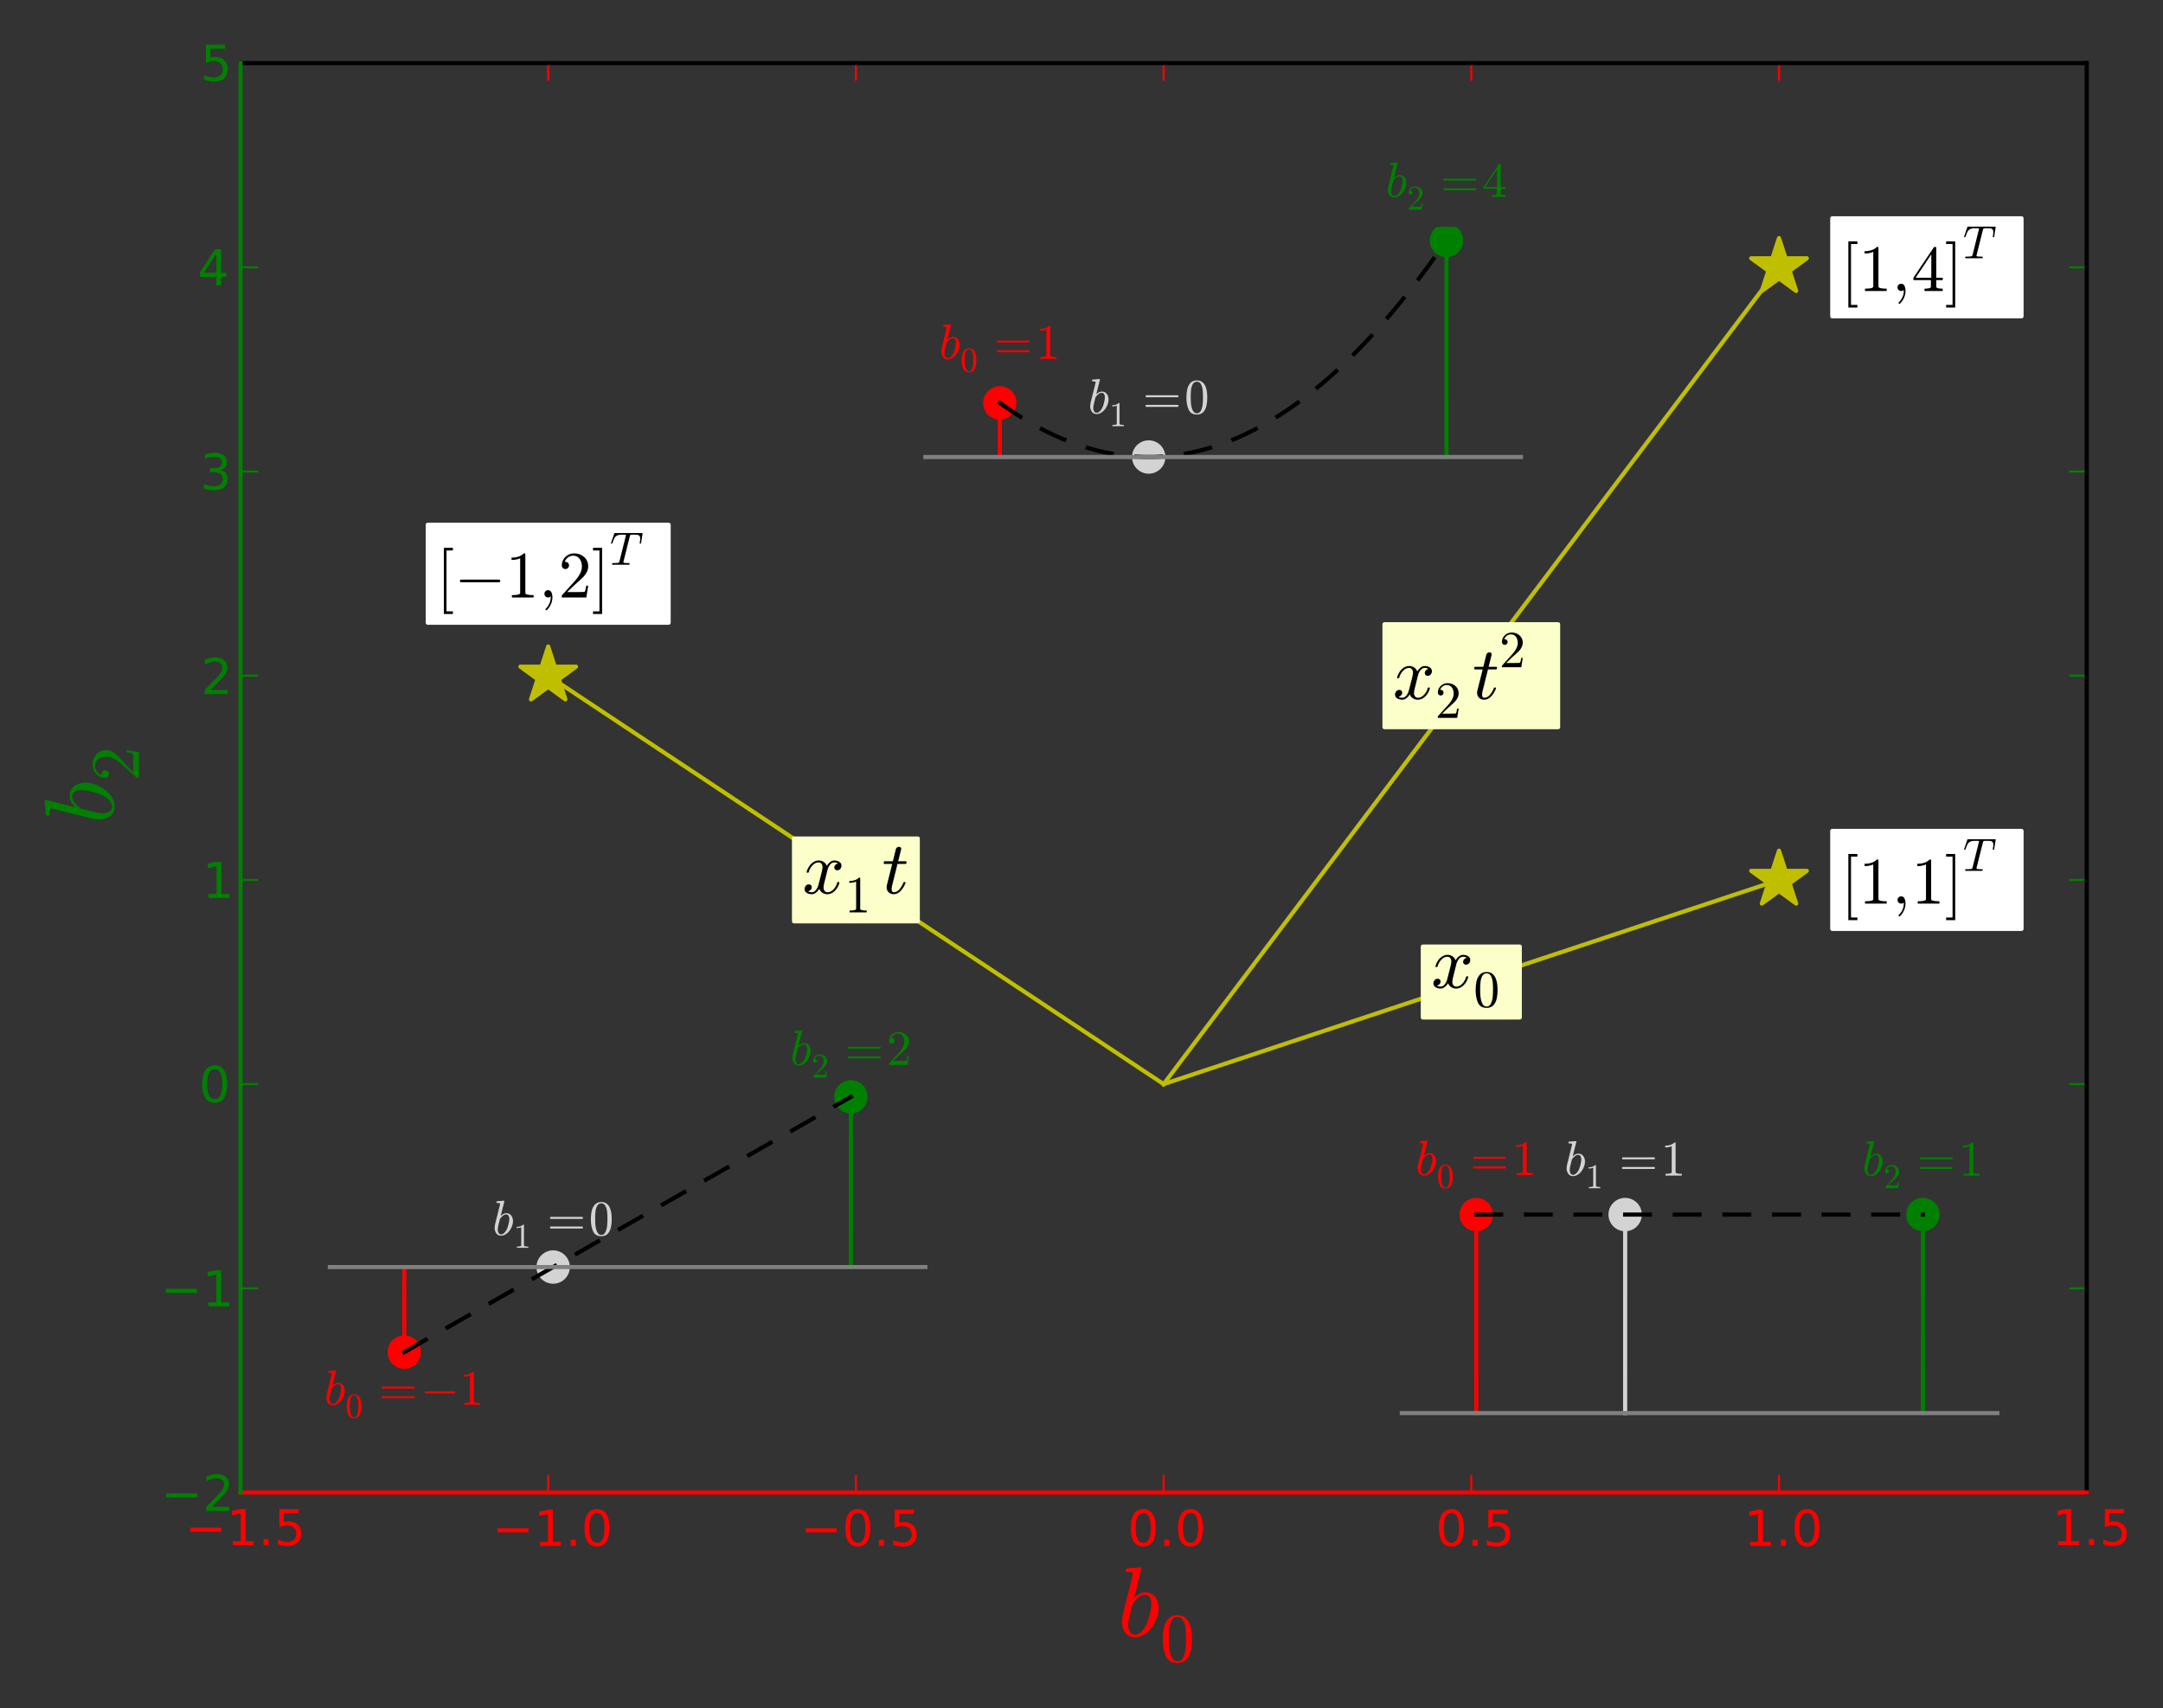 <?xml version="1.0" encoding="utf-8" standalone="no"?>
<!DOCTYPE svg PUBLIC "-//W3C//DTD SVG 1.1//EN"
  "http://www.w3.org/Graphics/SVG/1.1/DTD/svg11.dtd">
<!-- Created with matplotlib (http://matplotlib.org/) -->
<svg height="413pt" version="1.1" viewBox="0 0 523 413" width="523pt" xmlns="http://www.w3.org/2000/svg" xmlns:xlink="http://www.w3.org/1999/xlink">
 <rect x="0" y="0" width="523" height="413" fill="#333333" stroke="none"/>
 <defs>
  <style type="text/css">
*{stroke-linecap:square;stroke-linejoin:round;}
  </style>
 </defs>
 <g id="figure_1">
  <g id="patch_1">
   <path d="
M0 413.257
L523.71 413.257
L523.71 0
L0 0
z
" style="fill:none;opacity:0.0;"/>
  </g>
  <g id="axes_1">
   <g id="patch_2">
    <path d="
M58.151 360.86
L504.551 360.86
L504.551 15.26
L58.151 15.26
z
" style="fill:none;opacity:0.0;"/>
   </g>
   <g id="PathCollection_1">
    <defs>
     <path d="
M4.32978e-16 -7.071
L-1.588 -2.185
L-6.725 -2.185
L-2.569 0.835
L-4.156 5.721
L-4.96149e-16 2.701
L4.156 5.721
L2.569 0.835
L6.725 -2.185
L1.588 -2.185
z
" id="C0_0_83c3656530"/>
    </defs>
    <g clip-path="url(#pa8fed4111e)">
     <use style="fill:#bfbf00;stroke:#bfbf00;stroke-linecap:butt;" x="430.151" xlink:href="#C0_0_83c3656530" y="212.745"/>
    </g>
   </g>
   <g id="PathCollection_2">
    <defs>
     <path d="
M4.32978e-16 -7.071
L-1.588 -2.185
L-6.725 -2.185
L-2.569 0.835
L-4.156 5.721
L-4.96149e-16 2.701
L4.156 5.721
L2.569 0.835
L6.725 -2.185
L1.588 -2.185
z
" id="C1_0_83c3656530"/>
    </defs>
    <g clip-path="url(#pa8fed4111e)">
     <use style="fill:#bfbf00;stroke:#bfbf00;stroke-linecap:butt;" x="132.551" xlink:href="#C1_0_83c3656530" y="163.374"/>
    </g>
   </g>
   <g id="PathCollection_3">
    <defs>
     <path d="
M4.32978e-16 -7.071
L-1.588 -2.185
L-6.725 -2.185
L-2.569 0.835
L-4.156 5.721
L-4.96149e-16 2.701
L4.156 5.721
L2.569 0.835
L6.725 -2.185
L1.588 -2.185
z
" id="C2_0_83c3656530"/>
    </defs>
    <g clip-path="url(#pa8fed4111e)">
     <use style="fill:#bfbf00;stroke:#bfbf00;stroke-linecap:butt;" x="430.151" xlink:href="#C2_0_83c3656530" y="64.631"/>
    </g>
   </g>
   <g id="line2d_1">
    <path clip-path="url(#pa8fed4111e)" d="
M281.351 262.117
L430.151 212.745" style="fill:none;stroke:#bfbf00;"/>
   </g>
   <g id="line2d_2">
    <path clip-path="url(#pa8fed4111e)" d="
M281.351 262.117
L132.551 163.374" style="fill:none;stroke:#bfbf00;"/>
   </g>
   <g id="line2d_3">
    <path clip-path="url(#pa8fed4111e)" d="
M281.351 262.117
L430.151 64.631" style="fill:none;stroke:#bfbf00;"/>
   </g>
   <g id="matplotlib.axis_1">
    <g id="xtick_1">
     <g id="line2d_4">
      <defs>
       <path d="
M0 0
L0 -4" id="m9ed156250a" style="stroke:#ff0000;stroke-linecap:butt;stroke-width:0.5;"/>
      </defs>
      <g>
       <use style="fill:#ff0000;stroke:#ff0000;stroke-linecap:butt;stroke-width:0.5;" x="58.151" xlink:href="#m9ed156250a" y="360.86"/>
      </g>
     </g>
     <g id="line2d_5">
      <defs>
       <path d="
M0 0
L0 4" id="md7e888d93f" style="stroke:#ff0000;stroke-linecap:butt;stroke-width:0.5;"/>
      </defs>
      <g>
       <use style="fill:#ff0000;stroke:#ff0000;stroke-linecap:butt;stroke-width:0.5;" x="58.151" xlink:href="#md7e888d93f" y="15.26"/>
      </g>
     </g>
     <g id="text_1">
      <!-- −1.5 -->
      <defs>
       <path d="
M12.406 8.297
L28.516 8.297
L28.516 63.922
L10.984 60.406
L10.984 69.391
L28.422 72.906
L38.281 72.906
L38.281 8.297
L54.391 8.297
L54.391 0
L12.406 0
z
" id="DejaVuSans-31"/>
       <path d="
M10.688 12.406
L21 12.406
L21 0
L10.688 0
z
" id="DejaVuSans-2e"/>
       <path d="
M10.797 72.906
L49.516 72.906
L49.516 64.594
L19.828 64.594
L19.828 46.734
Q21.969 47.469 24.109 47.828
Q26.266 48.188 28.422 48.188
Q40.625 48.188 47.75 41.5
Q54.891 34.812 54.891 23.391
Q54.891 11.625 47.562 5.094
Q40.234 -1.422 26.906 -1.422
Q22.312 -1.422 17.547 -0.641
Q12.797 0.141 7.719 1.703
L7.719 11.625
Q12.109 9.234 16.797 8.062
Q21.484 6.891 26.703 6.891
Q35.156 6.891 40.078 11.328
Q45.016 15.766 45.016 23.391
Q45.016 31 40.078 35.438
Q35.156 39.891 26.703 39.891
Q22.75 39.891 18.812 39.016
Q14.891 38.141 10.797 36.281
z
" id="DejaVuSans-35"/>
       <path d="
M10.594 35.5
L73.188 35.5
L73.188 27.203
L10.594 27.203
z
" id="DejaVuSans-2212"/>
      </defs>
      <g style="fill:#ff0000;" transform="translate(44.741 373.608)scale(0.12 -0.12)">
       <use xlink:href="#DejaVuSans-2212"/>
       <use x="83.789" xlink:href="#DejaVuSans-31"/>
       <use x="147.412" xlink:href="#DejaVuSans-2e"/>
       <use x="179.199" xlink:href="#DejaVuSans-35"/>
      </g>
     </g>
    </g>
    <g id="xtick_2">
     <g id="line2d_6">
      <g>
       <use style="fill:#ff0000;stroke:#ff0000;stroke-linecap:butt;stroke-width:0.5;" x="132.551" xlink:href="#m9ed156250a" y="360.86"/>
      </g>
     </g>
     <g id="line2d_7">
      <g>
       <use style="fill:#ff0000;stroke:#ff0000;stroke-linecap:butt;stroke-width:0.5;" x="132.551" xlink:href="#md7e888d93f" y="15.26"/>
      </g>
     </g>
     <g id="text_2">
      <!-- −1.0 -->
      <defs>
       <path d="
M31.781 66.406
Q24.172 66.406 20.328 58.906
Q16.5 51.422 16.5 36.375
Q16.5 21.391 20.328 13.891
Q24.172 6.391 31.781 6.391
Q39.453 6.391 43.281 13.891
Q47.125 21.391 47.125 36.375
Q47.125 51.422 43.281 58.906
Q39.453 66.406 31.781 66.406
M31.781 74.219
Q44.047 74.219 50.516 64.516
Q56.984 54.828 56.984 36.375
Q56.984 17.969 50.516 8.266
Q44.047 -1.422 31.781 -1.422
Q19.531 -1.422 13.062 8.266
Q6.594 17.969 6.594 36.375
Q6.594 54.828 13.062 64.516
Q19.531 74.219 31.781 74.219" id="DejaVuSans-30"/>
      </defs>
      <g style="fill:#ff0000;" transform="translate(119.016 373.766)scale(0.12 -0.12)">
       <use xlink:href="#DejaVuSans-2212"/>
       <use x="83.789" xlink:href="#DejaVuSans-31"/>
       <use x="147.412" xlink:href="#DejaVuSans-2e"/>
       <use x="179.199" xlink:href="#DejaVuSans-30"/>
      </g>
     </g>
    </g>
    <g id="xtick_3">
     <g id="line2d_8">
      <g>
       <use style="fill:#ff0000;stroke:#ff0000;stroke-linecap:butt;stroke-width:0.5;" x="206.951" xlink:href="#m9ed156250a" y="360.86"/>
      </g>
     </g>
     <g id="line2d_9">
      <g>
       <use style="fill:#ff0000;stroke:#ff0000;stroke-linecap:butt;stroke-width:0.5;" x="206.951" xlink:href="#md7e888d93f" y="15.26"/>
      </g>
     </g>
     <g id="text_3">
      <!-- −0.5 -->
      <g style="fill:#ff0000;" transform="translate(193.541 373.766)scale(0.12 -0.12)">
       <use xlink:href="#DejaVuSans-2212"/>
       <use x="83.789" xlink:href="#DejaVuSans-30"/>
       <use x="147.412" xlink:href="#DejaVuSans-2e"/>
       <use x="179.199" xlink:href="#DejaVuSans-35"/>
      </g>
     </g>
    </g>
    <g id="xtick_4">
     <g id="line2d_10">
      <g>
       <use style="fill:#ff0000;stroke:#ff0000;stroke-linecap:butt;stroke-width:0.5;" x="281.351" xlink:href="#m9ed156250a" y="360.86"/>
      </g>
     </g>
     <g id="line2d_11">
      <g>
       <use style="fill:#ff0000;stroke:#ff0000;stroke-linecap:butt;stroke-width:0.5;" x="281.351" xlink:href="#md7e888d93f" y="15.26"/>
      </g>
     </g>
     <g id="text_4">
      <!-- 0.0 -->
      <g style="fill:#ff0000;" transform="translate(272.603 373.766)scale(0.12 -0.12)">
       <use xlink:href="#DejaVuSans-30"/>
       <use x="63.623" xlink:href="#DejaVuSans-2e"/>
       <use x="95.41" xlink:href="#DejaVuSans-30"/>
      </g>
     </g>
    </g>
    <g id="xtick_5">
     <g id="line2d_12">
      <g>
       <use style="fill:#ff0000;stroke:#ff0000;stroke-linecap:butt;stroke-width:0.5;" x="355.751" xlink:href="#m9ed156250a" y="360.86"/>
      </g>
     </g>
     <g id="line2d_13">
      <g>
       <use style="fill:#ff0000;stroke:#ff0000;stroke-linecap:butt;stroke-width:0.5;" x="355.751" xlink:href="#md7e888d93f" y="15.26"/>
      </g>
     </g>
     <g id="text_5">
      <!-- 0.5 -->
      <g style="fill:#ff0000;" transform="translate(347.129 373.766)scale(0.12 -0.12)">
       <use xlink:href="#DejaVuSans-30"/>
       <use x="63.623" xlink:href="#DejaVuSans-2e"/>
       <use x="95.41" xlink:href="#DejaVuSans-35"/>
      </g>
     </g>
    </g>
    <g id="xtick_6">
     <g id="line2d_14">
      <g>
       <use style="fill:#ff0000;stroke:#ff0000;stroke-linecap:butt;stroke-width:0.5;" x="430.151" xlink:href="#m9ed156250a" y="360.86"/>
      </g>
     </g>
     <g id="line2d_15">
      <g>
       <use style="fill:#ff0000;stroke:#ff0000;stroke-linecap:butt;stroke-width:0.5;" x="430.151" xlink:href="#md7e888d93f" y="15.26"/>
      </g>
     </g>
     <g id="text_6">
      <!-- 1.0 -->
      <g style="fill:#ff0000;" transform="translate(421.667 373.766)scale(0.12 -0.12)">
       <use xlink:href="#DejaVuSans-31"/>
       <use x="63.623" xlink:href="#DejaVuSans-2e"/>
       <use x="95.41" xlink:href="#DejaVuSans-30"/>
      </g>
     </g>
    </g>
    <g id="xtick_7">
     <g id="line2d_16">
      <g>
       <use style="fill:#ff0000;stroke:#ff0000;stroke-linecap:butt;stroke-width:0.5;" x="504.551" xlink:href="#m9ed156250a" y="360.86"/>
      </g>
     </g>
     <g id="line2d_17">
      <g>
       <use style="fill:#ff0000;stroke:#ff0000;stroke-linecap:butt;stroke-width:0.5;" x="504.551" xlink:href="#md7e888d93f" y="15.26"/>
      </g>
     </g>
     <g id="text_7">
      <!-- 1.5 -->
      <g style="fill:#ff0000;" transform="translate(496.192 373.608)scale(0.12 -0.12)">
       <use xlink:href="#DejaVuSans-31"/>
       <use x="63.623" xlink:href="#DejaVuSans-2e"/>
       <use x="95.41" xlink:href="#DejaVuSans-35"/>
      </g>
     </g>
    </g>
    <g id="text_8">
     <!-- $b_0$ -->
     <defs>
      <path d="
M17.281 -1.125
Q11.234 -1.125 7.859 3.609
Q4.5 8.344 4.5 14.703
Q4.5 15.625 4.953 18.328
Q5.422 21.047 5.422 21.688
L15.094 60.5
Q15.484 62.203 15.578 63.188
Q15.578 64.797 9.078 64.797
Q8.109 64.797 8.109 66.109
Q8.156 66.359 8.328 66.984
Q8.5 67.625 8.766 67.969
Q9.031 68.312 9.516 68.312
L23 69.391
Q24.219 69.391 24.219 68.109
L16.797 38.625
Q22.469 44.188 28.219 44.188
Q32.469 44.188 35.516 41.938
Q38.578 39.703 40.094 36.031
Q41.609 32.375 41.609 28.219
Q41.609 23.391 39.719 18.234
Q37.844 13.094 34.516 8.672
Q31.203 4.25 26.75 1.562
Q22.312 -1.125 17.281 -1.125
M17.484 1.516
Q20.906 1.516 23.875 4.375
Q26.859 7.234 28.719 10.797
Q30.719 14.797 32.453 21.656
Q34.188 28.516 34.188 32.625
Q34.188 36.188 32.688 38.891
Q31.203 41.609 27.984 41.609
Q24.359 41.609 21.062 38.938
Q17.781 36.281 15.281 32.625
L12.5 21.297
Q10.891 14.984 10.797 11.188
Q10.797 7.422 12.422 4.469
Q14.062 1.516 17.484 1.516" id="Cmmi10-62"/>
      <path d="
M25 -2.203
Q12.75 -2.203 8.328 7.875
Q3.906 17.969 3.906 31.891
Q3.906 40.578 5.484 48.234
Q7.078 55.906 11.781 61.25
Q16.5 66.609 25 66.609
Q31.594 66.609 35.781 63.375
Q39.984 60.156 42.188 55.047
Q44.391 49.953 45.188 44.109
Q46 38.281 46 31.891
Q46 23.297 44.406 15.797
Q42.828 8.297 38.188 3.047
Q33.547 -2.203 25 -2.203
M25 0.391
Q30.562 0.391 33.297 6.094
Q36.031 11.812 36.672 18.75
Q37.312 25.688 37.312 33.5
Q37.312 41.016 36.672 47.359
Q36.031 53.719 33.312 58.859
Q30.609 64.016 25 64.016
Q19.344 64.016 16.609 58.828
Q13.875 53.656 13.234 47.328
Q12.594 41.016 12.594 33.5
Q12.594 27.938 12.859 23
Q13.141 18.062 14.312 12.812
Q15.484 7.562 18.094 3.969
Q20.703 0.391 25 0.391" id="Cmr10-30"/>
     </defs>
     <g style="fill:#ff0000;" transform="translate(270.191 402.457)scale(0.24 -0.24)">
      <use transform="translate(0.0 28.609)" xlink:href="#Cmmi10-62"/>
      <use transform="translate(42.92 3.1)scale(0.7)" xlink:href="#Cmr10-30"/>
     </g>
    </g>
   </g>
   <g id="matplotlib.axis_2">
    <g id="ytick_1">
     <g id="line2d_18">
      <defs>
       <path d="
M0 0
L4 0" id="m22ac3d9a07" style="stroke:#008000;stroke-linecap:butt;stroke-width:0.5;"/>
      </defs>
      <g>
       <use style="fill:#008000;stroke:#008000;stroke-linecap:butt;stroke-width:0.5;" x="58.151" xlink:href="#m22ac3d9a07" y="360.86"/>
      </g>
     </g>
     <g id="line2d_19">
      <defs>
       <path d="
M0 0
L-4 0" id="m9d8621f5b6" style="stroke:#008000;stroke-linecap:butt;stroke-width:0.5;"/>
      </defs>
      <g>
       <use style="fill:#008000;stroke:#008000;stroke-linecap:butt;stroke-width:0.5;" x="504.551" xlink:href="#m9d8621f5b6" y="360.86"/>
      </g>
     </g>
     <g id="text_9">
      <!-- −2 -->
      <defs>
       <path d="
M19.188 8.297
L53.609 8.297
L53.609 0
L7.328 0
L7.328 8.297
Q12.938 14.109 22.625 23.891
Q32.328 33.688 34.812 36.531
Q39.547 41.844 41.422 45.531
Q43.312 49.219 43.312 52.781
Q43.312 58.594 39.234 62.25
Q35.156 65.922 28.609 65.922
Q23.969 65.922 18.812 64.312
Q13.672 62.703 7.812 59.422
L7.812 69.391
Q13.766 71.781 18.938 73
Q24.125 74.219 28.422 74.219
Q39.75 74.219 46.484 68.547
Q53.219 62.891 53.219 53.422
Q53.219 48.922 51.531 44.891
Q49.859 40.875 45.406 35.406
Q44.188 33.984 37.641 27.219
Q31.109 20.453 19.188 8.297" id="DejaVuSans-32"/>
      </defs>
      <g style="fill:#008000;" transform="translate(38.934 365.313)scale(0.12 -0.12)">
       <use xlink:href="#DejaVuSans-2212"/>
       <use x="83.789" xlink:href="#DejaVuSans-32"/>
      </g>
     </g>
    </g>
    <g id="ytick_2">
     <g id="line2d_20">
      <g>
       <use style="fill:#008000;stroke:#008000;stroke-linecap:butt;stroke-width:0.5;" x="58.151" xlink:href="#m22ac3d9a07" y="311.488"/>
      </g>
     </g>
     <g id="line2d_21">
      <g>
       <use style="fill:#008000;stroke:#008000;stroke-linecap:butt;stroke-width:0.5;" x="504.551" xlink:href="#m9d8621f5b6" y="311.488"/>
      </g>
     </g>
     <g id="text_10">
      <!-- −1 -->
      <g style="fill:#008000;" transform="translate(38.84 315.863)scale(0.12 -0.12)">
       <use xlink:href="#DejaVuSans-2212"/>
       <use x="83.789" xlink:href="#DejaVuSans-31"/>
      </g>
     </g>
    </g>
    <g id="ytick_3">
     <g id="line2d_22">
      <g>
       <use style="fill:#008000;stroke:#008000;stroke-linecap:butt;stroke-width:0.5;" x="58.151" xlink:href="#m22ac3d9a07" y="262.117"/>
      </g>
     </g>
     <g id="line2d_23">
      <g>
       <use style="fill:#008000;stroke:#008000;stroke-linecap:butt;stroke-width:0.5;" x="504.551" xlink:href="#m9d8621f5b6" y="262.117"/>
      </g>
     </g>
     <g id="text_11">
      <!-- 0 -->
      <g style="fill:#008000;" transform="translate(48.104 266.485)scale(0.12 -0.12)">
       <use xlink:href="#DejaVuSans-30"/>
      </g>
     </g>
    </g>
    <g id="ytick_4">
     <g id="line2d_24">
      <g>
       <use style="fill:#008000;stroke:#008000;stroke-linecap:butt;stroke-width:0.5;" x="58.151" xlink:href="#m22ac3d9a07" y="212.745"/>
      </g>
     </g>
     <g id="line2d_25">
      <g>
       <use style="fill:#008000;stroke:#008000;stroke-linecap:butt;stroke-width:0.5;" x="504.551" xlink:href="#m9d8621f5b6" y="212.745"/>
      </g>
     </g>
     <g id="text_12">
      <!-- 1 -->
      <g style="fill:#008000;" transform="translate(48.943 217.12)scale(0.12 -0.12)">
       <use xlink:href="#DejaVuSans-31"/>
      </g>
     </g>
    </g>
    <g id="ytick_5">
     <g id="line2d_26">
      <g>
       <use style="fill:#008000;stroke:#008000;stroke-linecap:butt;stroke-width:0.5;" x="58.151" xlink:href="#m22ac3d9a07" y="163.374"/>
      </g>
     </g>
     <g id="line2d_27">
      <g>
       <use style="fill:#008000;stroke:#008000;stroke-linecap:butt;stroke-width:0.5;" x="504.551" xlink:href="#m9d8621f5b6" y="163.374"/>
      </g>
     </g>
     <g id="text_13">
      <!-- 2 -->
      <g style="fill:#008000;" transform="translate(48.597 167.827)scale(0.12 -0.12)">
       <use xlink:href="#DejaVuSans-32"/>
      </g>
     </g>
    </g>
    <g id="ytick_6">
     <g id="line2d_28">
      <g>
       <use style="fill:#008000;stroke:#008000;stroke-linecap:butt;stroke-width:0.5;" x="58.151" xlink:href="#m22ac3d9a07" y="114.003"/>
      </g>
     </g>
     <g id="line2d_29">
      <g>
       <use style="fill:#008000;stroke:#008000;stroke-linecap:butt;stroke-width:0.5;" x="504.551" xlink:href="#m9d8621f5b6" y="114.003"/>
      </g>
     </g>
     <g id="text_14">
      <!-- 3 -->
      <defs>
       <path d="
M40.578 39.312
Q47.656 37.797 51.625 33
Q55.609 28.219 55.609 21.188
Q55.609 10.406 48.188 4.484
Q40.766 -1.422 27.094 -1.422
Q22.516 -1.422 17.656 -0.516
Q12.797 0.391 7.625 2.203
L7.625 11.719
Q11.719 9.328 16.594 8.109
Q21.484 6.891 26.812 6.891
Q36.078 6.891 40.938 10.547
Q45.797 14.203 45.797 21.188
Q45.797 27.641 41.281 31.266
Q36.766 34.906 28.719 34.906
L20.219 34.906
L20.219 43.016
L29.109 43.016
Q36.375 43.016 40.234 45.922
Q44.094 48.828 44.094 54.297
Q44.094 59.906 40.109 62.906
Q36.141 65.922 28.719 65.922
Q24.656 65.922 20.016 65.031
Q15.375 64.156 9.812 62.312
L9.812 71.094
Q15.438 72.656 20.344 73.438
Q25.25 74.219 29.594 74.219
Q40.828 74.219 47.359 69.109
Q53.906 64.016 53.906 55.328
Q53.906 49.266 50.438 45.094
Q46.969 40.922 40.578 39.312" id="DejaVuSans-33"/>
      </defs>
      <g style="fill:#008000;" transform="translate(48.393 118.37)scale(0.12 -0.12)">
       <use xlink:href="#DejaVuSans-33"/>
      </g>
     </g>
    </g>
    <g id="ytick_7">
     <g id="line2d_30">
      <g>
       <use style="fill:#008000;stroke:#008000;stroke-linecap:butt;stroke-width:0.5;" x="58.151" xlink:href="#m22ac3d9a07" y="64.631"/>
      </g>
     </g>
     <g id="line2d_31">
      <g>
       <use style="fill:#008000;stroke:#008000;stroke-linecap:butt;stroke-width:0.5;" x="504.551" xlink:href="#m9d8621f5b6" y="64.631"/>
      </g>
     </g>
     <g id="text_15">
      <!-- 4 -->
      <defs>
       <path d="
M37.797 64.312
L12.891 25.391
L37.797 25.391
z

M35.203 72.906
L47.609 72.906
L47.609 25.391
L58.016 25.391
L58.016 17.188
L47.609 17.188
L47.609 0
L37.797 0
L37.797 17.188
L4.891 17.188
L4.891 26.703
z
" id="DejaVuSans-34"/>
      </defs>
      <g style="fill:#008000;" transform="translate(47.776 69.005)scale(0.12 -0.12)">
       <use xlink:href="#DejaVuSans-34"/>
      </g>
     </g>
    </g>
    <g id="ytick_8">
     <g id="line2d_32">
      <g>
       <use style="fill:#008000;stroke:#008000;stroke-linecap:butt;stroke-width:0.5;" x="58.151" xlink:href="#m22ac3d9a07" y="15.26"/>
      </g>
     </g>
     <g id="line2d_33">
      <g>
       <use style="fill:#008000;stroke:#008000;stroke-linecap:butt;stroke-width:0.5;" x="504.551" xlink:href="#m9d8621f5b6" y="15.26"/>
      </g>
     </g>
     <g id="text_16">
      <!-- 5 -->
      <g style="fill:#008000;" transform="translate(48.491 19.549)scale(0.12 -0.12)">
       <use xlink:href="#DejaVuSans-35"/>
      </g>
     </g>
    </g>
    <g id="text_17">
     <!-- $b_2$ -->
     <defs>
      <path d="
M4.984 0
L4.984 2.688
Q4.984 2.938 5.172 3.219
L20.703 20.406
Q24.219 24.219 26.406 26.797
Q28.609 29.391 30.75 32.766
Q32.906 36.141 34.156 39.625
Q35.406 43.109 35.406 47.016
Q35.406 51.125 33.891 54.859
Q32.375 58.594 29.375 60.844
Q26.375 63.094 22.125 63.094
Q17.781 63.094 14.312 60.469
Q10.844 57.859 9.422 53.719
Q9.812 53.812 10.5 53.812
Q12.75 53.812 14.328 52.297
Q15.922 50.781 15.922 48.391
Q15.922 46.094 14.328 44.5
Q12.75 42.922 10.5 42.922
Q8.156 42.922 6.562 44.547
Q4.984 46.188 4.984 48.391
Q4.984 52.156 6.391 55.438
Q7.812 58.734 10.469 61.297
Q13.141 63.875 16.484 65.234
Q19.828 66.609 23.578 66.609
Q29.297 66.609 34.219 64.188
Q39.156 61.766 42.031 57.344
Q44.922 52.938 44.922 47.016
Q44.922 42.672 43.016 38.766
Q41.109 34.859 38.125 31.656
Q35.156 28.469 30.516 24.406
Q25.875 20.359 24.422 19
L13.094 8.109
L22.703 8.109
Q29.781 8.109 34.547 8.219
Q39.312 8.344 39.594 8.594
Q40.766 9.859 42 17.828
L44.922 17.828
L42.094 0
z
" id="Cmr10-32"/>
     </defs>
     <g style="fill:#008000;" transform="translate(33.84 199.22)rotate(-90.0)scale(0.24 -0.24)">
      <use transform="translate(0.0 26.609)" xlink:href="#Cmmi10-62"/>
      <use transform="translate(42.92 1.1)scale(0.7)" xlink:href="#Cmr10-32"/>
     </g>
    </g>
   </g>
   <g id="patch_3">
    <path d="
M58.151 15.26
L504.551 15.26" style="fill:none;stroke:#000000;"/>
   </g>
   <g id="patch_4">
    <path d="
M504.551 360.86
L504.551 15.26" style="fill:none;stroke:#000000;"/>
   </g>
   <g id="patch_5">
    <path d="
M58.151 360.86
L504.551 360.86" style="fill:none;stroke:#ff0000;"/>
   </g>
   <g id="patch_6">
    <path d="
M58.151 360.86
L58.151 15.26" style="fill:none;stroke:#008000;"/>
   </g>
   <g id="text_18">
    <g id="patch_7">
     <path d="
M344.031 246.001
L367.471 246.001
L367.471 228.861
L344.031 228.861
z
" style="fill:#fcffc9;stroke:#fcffc9;"/>
    </g>
    <!-- $x_0$ -->
    <defs>
     <path d="
M7.812 2.875
Q9.578 1.516 12.797 1.516
Q15.922 1.516 18.312 4.516
Q20.703 7.516 21.578 11.078
L26.125 28.812
Q27.203 33.641 27.203 35.406
Q27.203 37.891 25.812 39.75
Q24.422 41.609 21.922 41.609
Q18.75 41.609 15.969 39.625
Q13.188 37.641 11.281 34.594
Q9.375 31.547 8.594 28.422
Q8.406 27.781 7.812 27.781
L6.594 27.781
Q5.812 27.781 5.812 28.719
L5.812 29
Q6.781 32.719 9.125 36.25
Q11.469 39.797 14.859 41.984
Q18.266 44.188 22.125 44.188
Q25.781 44.188 28.734 42.234
Q31.688 40.281 32.906 36.922
Q34.625 39.984 37.281 42.078
Q39.938 44.188 43.109 44.188
Q45.266 44.188 47.5 43.422
Q49.75 42.672 51.172 41.109
Q52.594 39.547 52.594 37.203
Q52.594 34.672 50.953 32.828
Q49.312 31 46.781 31
Q45.172 31 44.094 32.031
Q43.016 33.062 43.016 34.625
Q43.016 36.719 44.453 38.297
Q45.906 39.891 47.906 40.188
Q46.094 41.609 42.922 41.609
Q39.703 41.609 37.328 38.625
Q34.969 35.641 33.984 31.984
L29.594 14.312
Q28.516 10.297 28.516 7.719
Q28.516 5.172 29.953 3.344
Q31.391 1.516 33.797 1.516
Q38.484 1.516 42.156 5.641
Q45.844 9.766 47.016 14.703
Q47.219 15.281 47.797 15.281
L49.031 15.281
Q49.422 15.281 49.656 15.016
Q49.906 14.75 49.906 14.406
Q49.906 14.312 49.812 14.109
Q48.391 8.156 43.844 3.516
Q39.312 -1.125 33.594 -1.125
Q29.938 -1.125 26.984 0.844
Q24.031 2.828 22.797 6.203
Q21.234 3.266 18.469 1.062
Q15.719 -1.125 12.594 -1.125
Q10.453 -1.125 8.172 -0.359
Q5.906 0.391 4.484 1.953
Q3.078 3.516 3.078 5.906
Q3.078 8.25 4.703 10.172
Q6.344 12.109 8.797 12.109
Q10.453 12.109 11.578 11.109
Q12.703 10.109 12.703 8.5
Q12.703 6.391 11.297 4.828
Q9.906 3.266 7.812 2.875" id="Cmmi10-78"/>
    </defs>
    <g transform="translate(346.031 244.001)scale(0.18 -0.18)">
     <use transform="translate(0.0 28.812)" xlink:href="#Cmmi10-78"/>
     <use transform="translate(57.08 3.303)scale(0.7)" xlink:href="#Cmr10-30"/>
    </g>
   </g>
   <g id="text_19">
    <g id="patch_8">
     <path d="
M191.991 222.755
L221.911 222.755
L221.911 202.735
L191.991 202.735
z
" style="fill:#fcffc9;stroke:#fcffc9;"/>
    </g>
    <!-- $x_1 t$ -->
    <defs>
     <path d="
M9.281 0
L9.281 3.516
Q21.781 3.516 21.781 6.688
L21.781 59.188
Q16.609 56.688 8.688 56.688
L8.688 60.203
Q20.953 60.203 27.203 66.609
L28.609 66.609
Q28.953 66.609 29.266 66.328
Q29.594 66.062 29.594 65.719
L29.594 6.688
Q29.594 3.516 42.094 3.516
L42.094 0
z
" id="Cmr10-31"/>
     <path d="
M6.203 8.109
Q6.203 9.578 6.5 10.891
L13.719 39.594
L3.219 39.594
Q2.203 39.594 2.203 40.922
Q2.594 43.109 3.516 43.109
L14.594 43.109
L18.609 59.422
Q19 60.75 20.172 61.672
Q21.344 62.594 22.797 62.594
Q24.078 62.594 24.922 61.828
Q25.781 61.078 25.781 59.812
Q25.781 59.516 25.75 59.344
Q25.734 59.188 25.688 58.984
L21.688 43.109
L31.984 43.109
Q33.016 43.109 33.016 41.797
Q32.953 41.547 32.812 40.953
Q32.672 40.375 32.422 39.984
Q32.172 39.594 31.688 39.594
L20.797 39.594
L13.625 10.688
Q12.891 7.859 12.891 5.812
Q12.891 1.516 15.828 1.516
Q20.219 1.516 23.609 5.641
Q27 9.766 28.812 14.703
Q29.203 15.281 29.594 15.281
L30.812 15.281
Q31.203 15.281 31.438 15.016
Q31.688 14.75 31.688 14.406
Q31.688 14.203 31.594 14.109
Q29.391 8.062 25.188 3.469
Q21 -1.125 15.578 -1.125
Q11.625 -1.125 8.906 1.453
Q6.203 4.047 6.203 8.109" id="Cmmi10-74"/>
    </defs>
    <g transform="translate(193.991 220.755)scale(0.18 -0.18)">
     <use transform="translate(0.0 26.406)" xlink:href="#Cmmi10-78"/>
     <use transform="translate(57.08 0.897)scale(0.7)" xlink:href="#Cmr10-31"/>
     <use transform="translate(107.08 26.406)" xlink:href="#Cmmi10-74"/>
    </g>
   </g>
   <g id="text_20">
    <g id="patch_9">
     <path d="
M334.761 175.814
L376.741 175.814
L376.741 150.934
L334.761 150.934
z
" style="fill:#fcffc9;stroke:#fcffc9;"/>
    </g>
    <!-- $x_2 t^2$ -->
    <g transform="translate(336.761 173.814)scale(0.18 -0.18)">
     <use transform="translate(0.0 26.858)" xlink:href="#Cmmi10-78"/>
     <use transform="translate(57.08 1.348)scale(0.7)" xlink:href="#Cmr10-32"/>
     <use transform="translate(107.08 26.858)" xlink:href="#Cmmi10-74"/>
     <use transform="translate(143.164 69.373)scale(0.7)" xlink:href="#Cmr10-32"/>
    </g>
   </g>
   <g id="text_21">
    <g id="patch_10">
     <path d="
M443.031 224.585
L488.791 224.585
L488.791 200.905
L443.031 200.905
z
" style="fill:#ffffff;stroke:#ffffff;"/>
    </g>
    <!-- $[1,1]^T$ -->
    <defs>
     <path d="
M2.203 -25
L2.203 -21
L11.922 -21
L11.922 71
L2.203 71
L2.203 75
L15.922 75
L15.922 -25
z
" id="Cmr10-5d"/>
     <path d="
M4.594 1.312
Q4.641 1.562 4.812 2.188
Q4.984 2.828 5.25 3.172
Q5.516 3.516 6 3.516
Q14.594 3.516 17.391 4
Q20.062 4.688 20.609 6.891
L34.281 61.812
Q34.719 63.031 34.719 64.016
Q34.719 64.797 31.203 64.797
L25.391 64.797
Q18.703 64.797 15.062 62.734
Q11.422 60.688 9.719 57.312
Q8.016 53.953 5.328 46.297
Q4.984 45.406 4.297 45.406
L3.422 45.406
Q2.391 45.406 2.391 46.688
L9.516 67.391
Q9.719 68.312 10.5 68.312
L69.578 68.312
Q70.609 68.312 70.609 67
L67.281 46.297
Q67.281 46 66.938 45.703
Q66.609 45.406 66.312 45.406
L65.375 45.406
Q64.406 45.406 64.406 46.688
Q65.484 53.766 65.484 56.688
Q65.484 60.203 64.016 62
Q62.547 63.812 60.203 64.297
Q57.859 64.797 54.109 64.797
L48.188 64.797
Q45.516 64.797 44.578 64.297
Q43.656 63.812 43.016 61.375
L29.297 6.5
Q29.25 6.297 29.219 6.094
Q29.203 5.906 29.109 5.609
Q29.109 4.344 30.609 4
Q33.203 3.516 41.703 3.516
Q42.672 3.516 42.672 2.203
Q42.328 0.781 42.125 0.391
Q41.938 0 41.016 0
L5.609 0
Q4.594 0 4.594 1.312" id="Cmmi10-54"/>
     <path d="
M9.906 -18.016
Q9.906 -17.578 10.297 -17.188
Q13.922 -13.719 15.922 -9.172
Q17.922 -4.641 17.922 0.391
L17.922 1.609
Q16.312 0 13.922 0
Q11.625 0 10.016 1.609
Q8.406 3.219 8.406 5.516
Q8.406 7.859 10.016 9.422
Q11.625 10.984 13.922 10.984
Q17.484 10.984 19 7.688
Q20.516 4.391 20.516 0.391
Q20.516 -5.172 18.281 -10.172
Q16.062 -15.188 12.016 -19.188
Q11.625 -19.391 11.375 -19.391
Q10.891 -19.391 10.391 -18.938
Q9.906 -18.5 9.906 -18.016" id="Cmmi10-3b"/>
     <path d="
M11.812 -25
L11.812 75
L25.484 75
L25.484 71
L15.828 71
L15.828 -21
L25.484 -21
L25.484 -25
z
" id="Cmr10-5b"/>
    </defs>
    <g transform="translate(445.031 222.585)scale(0.16 -0.16)">
     <use transform="translate(0.0 25.691)" xlink:href="#Cmr10-5b"/>
     <use transform="translate(27.686 25.691)" xlink:href="#Cmr10-31"/>
     <use transform="translate(77.686 25.691)" xlink:href="#Cmmi10-3b"/>
     <use transform="translate(107.354 25.691)" xlink:href="#Cmr10-31"/>
     <use transform="translate(157.354 25.691)" xlink:href="#Cmr10-5d"/>
     <use transform="translate(185.039 75.181)scale(0.7)" xlink:href="#Cmmi10-54"/>
    </g>
   </g>
   <g id="text_22">
    <g id="patch_11">
     <path d="
M103.431 150.563
L161.671 150.563
L161.671 126.883
L103.431 126.883
z
" style="fill:#ffffff;stroke:#ffffff;"/>
    </g>
    <!-- $[-1,2]^T$ -->
    <defs>
     <path d="
M10.203 23
Q9.375 23 8.828 23.625
Q8.297 24.266 8.297 25
Q8.297 25.734 8.828 26.359
Q9.375 27 10.203 27
L67.578 27
Q68.359 27 68.875 26.359
Q69.391 25.734 69.391 25
Q69.391 24.266 68.875 23.625
Q68.359 23 67.578 23
z
" id="Cmsy10-a1"/>
    </defs>
    <g transform="translate(105.431 148.563)scale(0.16 -0.16)">
     <use transform="translate(0.0 25.691)" xlink:href="#Cmr10-5b"/>
     <use transform="translate(27.686 25.691)" xlink:href="#Cmsy10-a1"/>
     <use transform="translate(105.371 25.691)" xlink:href="#Cmr10-31"/>
     <use transform="translate(155.371 25.691)" xlink:href="#Cmmi10-3b"/>
     <use transform="translate(185.039 25.691)" xlink:href="#Cmr10-32"/>
     <use transform="translate(235.039 25.691)" xlink:href="#Cmr10-5d"/>
     <use transform="translate(262.725 75.181)scale(0.7)" xlink:href="#Cmmi10-54"/>
    </g>
   </g>
   <g id="text_23">
    <g id="patch_12">
     <path d="
M443.031 76.471
L488.791 76.471
L488.791 52.791
L443.031 52.791
z
" style="fill:#ffffff;stroke:#ffffff;"/>
    </g>
    <!-- $[1,4]^T$ -->
    <defs>
     <path d="
M2.781 16.5
L2.781 20.016
L33.688 66.109
Q34.031 66.609 34.719 66.609
L36.188 66.609
Q37.312 66.609 37.312 65.484
L37.312 20.016
L47.125 20.016
L47.125 16.5
L37.312 16.5
L37.312 6.688
Q37.312 4.641 40.234 4.078
Q43.172 3.516 47.016 3.516
L47.016 0
L19.484 0
L19.484 3.516
Q23.344 3.516 26.266 4.078
Q29.203 4.641 29.203 6.688
L29.203 16.5
z

M6.109 20.016
L29.781 20.016
L29.781 55.422
z
" id="Cmr10-34"/>
    </defs>
    <g transform="translate(445.031 74.471)scale(0.16 -0.16)">
     <use transform="translate(0.0 25.691)" xlink:href="#Cmr10-5b"/>
     <use transform="translate(27.686 25.691)" xlink:href="#Cmr10-31"/>
     <use transform="translate(77.686 25.691)" xlink:href="#Cmmi10-3b"/>
     <use transform="translate(107.354 25.691)" xlink:href="#Cmr10-34"/>
     <use transform="translate(157.354 25.691)" xlink:href="#Cmr10-5d"/>
     <use transform="translate(185.039 75.181)scale(0.7)" xlink:href="#Cmmi10-54"/>
    </g>
   </g>
  </g>
  <g id="axes_2">
   <g id="patch_13">
    <path d="
M338.951 353.66
L482.951 353.66
L482.951 281.66
L338.951 281.66
z
" style="fill:none;opacity:0.0;"/>
   </g>
   <g id="PathCollection_4">
    <defs>
     <path d="
M0 3.536
C0.938 3.536 1.837 3.163 2.5 2.5
C3.163 1.837 3.536 0.938 3.536 0
C3.536 -0.938 3.163 -1.837 2.5 -2.5
C1.837 -3.163 0.938 -3.536 0 -3.536
C-0.938 -3.536 -1.837 -3.163 -2.5 -2.5
C-3.163 -1.837 -3.536 -0.938 -3.536 0
C-3.536 0.938 -3.163 1.837 -2.5 2.5
C-1.837 3.163 -0.938 3.536 0 3.536
z
" id="C3_0_44316a752d"/>
    </defs>
    <g clip-path="url(#p4c594bba3e)">
     <use style="fill:#ff0000;stroke:#ff0000;stroke-linecap:butt;" x="356.951" xlink:href="#C3_0_44316a752d" y="293.66"/>
    </g>
   </g>
   <g id="PathCollection_5">
    <defs>
     <path d="
M0 3.536
C0.938 3.536 1.837 3.163 2.5 2.5
C3.163 1.837 3.536 0.938 3.536 0
C3.536 -0.938 3.163 -1.837 2.5 -2.5
C1.837 -3.163 0.938 -3.536 0 -3.536
C-0.938 -3.536 -1.837 -3.163 -2.5 -2.5
C-3.163 -1.837 -3.536 -0.938 -3.536 0
C-3.536 0.938 -3.163 1.837 -2.5 2.5
C-1.837 3.163 -0.938 3.536 0 3.536
z
" id="C4_0_44316a752d"/>
    </defs>
    <g clip-path="url(#p4c594bba3e)">
     <use style="fill:#d3d3d3;stroke:#d3d3d3;stroke-linecap:butt;" x="392.951" xlink:href="#C4_0_44316a752d" y="293.66"/>
    </g>
   </g>
   <g id="PathCollection_6">
    <defs>
     <path d="
M0 3.536
C0.938 3.536 1.837 3.163 2.5 2.5
C3.163 1.837 3.536 0.938 3.536 0
C3.536 -0.938 3.163 -1.837 2.5 -2.5
C1.837 -3.163 0.938 -3.536 0 -3.536
C-0.938 -3.536 -1.837 -3.163 -2.5 -2.5
C-3.163 -1.837 -3.536 -0.938 -3.536 0
C-3.536 0.938 -3.163 1.837 -2.5 2.5
C-1.837 3.163 -0.938 3.536 0 3.536
z
" id="C5_0_44316a752d"/>
    </defs>
    <g clip-path="url(#p4c594bba3e)">
     <use style="fill:#008000;stroke:#008000;stroke-linecap:butt;" x="464.951" xlink:href="#C5_0_44316a752d" y="293.66"/>
    </g>
   </g>
   <g id="line2d_34">
    <path clip-path="url(#p4c594bba3e)" d="
M356.951 341.66
L356.955 293.66" style="fill:none;stroke:#ff0000;"/>
   </g>
   <g id="line2d_35">
    <path clip-path="url(#p4c594bba3e)" d="
M392.951 341.66
L392.955 293.66" style="fill:none;stroke:#d3d3d3;"/>
   </g>
   <g id="line2d_36">
    <path clip-path="url(#p4c594bba3e)" d="
M464.951 341.66
L464.955 293.66" style="fill:none;stroke:#008000;"/>
   </g>
   <g id="line2d_37">
    <path clip-path="url(#p4c594bba3e)" d="
M356.951 293.66
L359.155 293.66
L361.359 293.66
L363.563 293.66
L365.768 293.66
L367.972 293.66
L370.176 293.66
L372.38 293.66
L374.584 293.66
L376.788 293.66
L378.992 293.66
L381.196 293.66
L383.4 293.66
L385.604 293.66
L387.808 293.66
L390.012 293.66
L392.217 293.66
L394.421 293.66
L396.625 293.66
L398.829 293.66
L401.033 293.66
L403.237 293.66
L405.441 293.66
L407.645 293.66
L409.849 293.66
L412.053 293.66
L414.257 293.66
L416.461 293.66
L418.666 293.66
L420.87 293.66
L423.074 293.66
L425.278 293.66
L427.482 293.66
L429.686 293.66
L431.89 293.66
L434.094 293.66
L436.298 293.66
L438.502 293.66
L440.706 293.66
L442.91 293.66
L445.115 293.66
L447.319 293.66
L449.523 293.66
L451.727 293.66
L453.931 293.66
L456.135 293.66
L458.339 293.66
L460.543 293.66
L462.747 293.66
L464.951 293.66" style="fill:none;stroke:#000000;stroke-dasharray:6,6;stroke-dashoffset:0.0;stroke-linecap:butt;"/>
   </g>
   <g id="matplotlib.axis_3"/>
   <g id="matplotlib.axis_4"/>
   <g id="patch_14">
    <path d="
M338.951 281.66
L482.951 281.66" style="fill:none;opacity:0.0;"/>
   </g>
   <g id="patch_15">
    <path d="
M482.951 353.66
L482.951 281.66" style="fill:none;opacity:0.0;"/>
   </g>
   <g id="patch_16">
    <path d="
M338.951 341.66
L482.951 341.66" style="fill:none;stroke:#808080;"/>
   </g>
   <g id="patch_17">
    <path d="
M338.951 353.66
L338.951 281.66" style="fill:none;opacity:0.0;"/>
   </g>
   <g id="text_24">
    <!-- $b_0=1$ -->
    <defs>
     <path d="
M7.516 13.281
Q6.688 13.281 6.141 13.906
Q5.609 14.547 5.609 15.281
Q5.609 16.109 6.141 16.688
Q6.688 17.281 7.516 17.281
L70.312 17.281
Q71.047 17.281 71.578 16.688
Q72.125 16.109 72.125 15.281
Q72.125 14.547 71.578 13.906
Q71.047 13.281 70.312 13.281
z

M7.516 32.719
Q6.688 32.719 6.141 33.297
Q5.609 33.891 5.609 34.719
Q5.609 35.453 6.141 36.078
Q6.688 36.719 7.516 36.719
L70.312 36.719
Q71.047 36.719 71.578 36.078
Q72.125 35.453 72.125 34.719
Q72.125 33.891 71.578 33.297
Q71.047 32.719 70.312 32.719
z
" id="Cmr10-3d"/>
    </defs>
    <g style="fill:#ff0000;" transform="translate(342.251 287.54)scale(0.12 -0.12)">
     <use transform="translate(0.0 28.609)" xlink:href="#Cmmi10-62"/>
     <use transform="translate(42.92 3.1)scale(0.7)" xlink:href="#Cmr10-30"/>
     <use transform="translate(110.479 28.609)" xlink:href="#Cmr10-3d"/>
     <use transform="translate(194.537 28.609)" xlink:href="#Cmr10-31"/>
    </g>
   </g>
   <g id="text_25">
    <!-- $b_1=1$ -->
    <g style="fill:#d3d3d3;" transform="translate(378.251 287.42)scale(0.12 -0.12)">
     <use transform="translate(0.0 26.609)" xlink:href="#Cmmi10-62"/>
     <use transform="translate(42.92 1.1)scale(0.7)" xlink:href="#Cmr10-31"/>
     <use transform="translate(110.479 26.609)" xlink:href="#Cmr10-3d"/>
     <use transform="translate(194.537 26.609)" xlink:href="#Cmr10-31"/>
    </g>
   </g>
   <g id="text_26">
    <!-- $b_2=1$ -->
    <g style="fill:#008000;" transform="translate(450.251 287.42)scale(0.12 -0.12)">
     <use transform="translate(0.0 26.609)" xlink:href="#Cmmi10-62"/>
     <use transform="translate(42.92 1.1)scale(0.7)" xlink:href="#Cmr10-32"/>
     <use transform="translate(110.479 26.609)" xlink:href="#Cmr10-3d"/>
     <use transform="translate(194.537 26.609)" xlink:href="#Cmr10-31"/>
    </g>
   </g>
  </g>
  <g id="axes_3">
   <g id="patch_18">
    <path d="
M79.751 332.06
L223.751 332.06
L223.751 260.06
L79.751 260.06
z
" style="fill:none;opacity:0.0;"/>
   </g>
   <g id="PathCollection_7">
    <defs>
     <path d="
M0 3.536
C0.938 3.536 1.837 3.163 2.5 2.5
C3.163 1.837 3.536 0.938 3.536 0
C3.536 -0.938 3.163 -1.837 2.5 -2.5
C1.837 -3.163 0.938 -3.536 0 -3.536
C-0.938 -3.536 -1.837 -3.163 -2.5 -2.5
C-3.163 -1.837 -3.536 -0.938 -3.536 0
C-3.536 0.938 -3.163 1.837 -2.5 2.5
C-1.837 3.163 -0.938 3.536 0 3.536
z
" id="C6_0_44316a752d"/>
    </defs>
    <g clip-path="url(#p997b9560ae)">
     <use style="fill:#ff0000;stroke:#ff0000;stroke-linecap:butt;" x="97.751" xlink:href="#C6_0_44316a752d" y="326.917"/>
    </g>
   </g>
   <g id="PathCollection_8">
    <defs>
     <path d="
M0 3.536
C0.938 3.536 1.837 3.163 2.5 2.5
C3.163 1.837 3.536 0.938 3.536 0
C3.536 -0.938 3.163 -1.837 2.5 -2.5
C1.837 -3.163 0.938 -3.536 0 -3.536
C-0.938 -3.536 -1.837 -3.163 -2.5 -2.5
C-3.163 -1.837 -3.536 -0.938 -3.536 0
C-3.536 0.938 -3.163 1.837 -2.5 2.5
C-1.837 3.163 -0.938 3.536 0 3.536
z
" id="C7_0_44316a752d"/>
    </defs>
    <g clip-path="url(#p997b9560ae)">
     <use style="fill:#d3d3d3;stroke:#d3d3d3;stroke-linecap:butt;" x="133.751" xlink:href="#C7_0_44316a752d" y="306.345"/>
    </g>
   </g>
   <g id="PathCollection_9">
    <defs>
     <path d="
M0 3.536
C0.938 3.536 1.837 3.163 2.5 2.5
C3.163 1.837 3.536 0.938 3.536 0
C3.536 -0.938 3.163 -1.837 2.5 -2.5
C1.837 -3.163 0.938 -3.536 0 -3.536
C-0.938 -3.536 -1.837 -3.163 -2.5 -2.5
C-3.163 -1.837 -3.536 -0.938 -3.536 0
C-3.536 0.938 -3.163 1.837 -2.5 2.5
C-1.837 3.163 -0.938 3.536 0 3.536
z
" id="C8_0_44316a752d"/>
    </defs>
    <g clip-path="url(#p997b9560ae)">
     <use style="fill:#008000;stroke:#008000;stroke-linecap:butt;" x="205.751" xlink:href="#C8_0_44316a752d" y="265.203"/>
    </g>
   </g>
   <g id="line2d_38">
    <path clip-path="url(#p997b9560ae)" d="
M97.751 306.345
L97.755 326.917" style="fill:none;stroke:#ff0000;"/>
   </g>
   <g id="line2d_39">
    <path clip-path="url(#p997b9560ae)" d="
M133.751 306.345
L133.755 306.345" style="fill:none;stroke:#d3d3d3;"/>
   </g>
   <g id="line2d_40">
    <path clip-path="url(#p997b9560ae)" d="
M205.751 306.345
L205.755 265.203" style="fill:none;stroke:#008000;"/>
   </g>
   <g id="line2d_41">
    <path clip-path="url(#p997b9560ae)" d="
M97.751 326.917
L99.955 325.657
L102.159 324.398
L104.363 323.138
L106.568 321.879
L108.772 320.619
L110.976 319.36
L113.18 318.101
L115.384 316.841
L117.588 315.582
L119.792 314.322
L121.996 313.063
L124.2 311.803
L126.404 310.544
L128.608 309.284
L130.812 308.025
L133.017 306.765
L135.221 305.506
L137.425 304.246
L139.629 302.987
L141.833 301.727
L144.037 300.468
L146.241 299.208
L148.445 297.949
L150.649 296.689
L152.853 295.43
L155.057 294.17
L157.261 292.911
L159.466 291.652
L161.67 290.392
L163.874 289.133
L166.078 287.873
L168.282 286.614
L170.486 285.354
L172.69 284.095
L174.894 282.835
L177.098 281.576
L179.302 280.316
L181.506 279.057
L183.71 277.797
L185.915 276.538
L188.119 275.278
L190.323 274.019
L192.527 272.759
L194.731 271.5
L196.935 270.24
L199.139 268.981
L201.343 267.721
L203.547 266.462
L205.751 265.203" style="fill:none;stroke:#000000;stroke-dasharray:6,6;stroke-dashoffset:0.0;stroke-linecap:butt;"/>
   </g>
   <g id="matplotlib.axis_5"/>
   <g id="matplotlib.axis_6"/>
   <g id="patch_19">
    <path d="
M79.751 260.06
L223.751 260.06" style="fill:none;opacity:0.0;"/>
   </g>
   <g id="patch_20">
    <path d="
M223.751 332.06
L223.751 260.06" style="fill:none;opacity:0.0;"/>
   </g>
   <g id="patch_21">
    <path d="
M79.751 306.345
L223.751 306.345" style="fill:none;stroke:#808080;"/>
   </g>
   <g id="patch_22">
    <path d="
M79.751 332.06
L79.751 260.06" style="fill:none;opacity:0.0;"/>
   </g>
   <g id="text_27">
    <!-- $b_0=-1$ -->
    <g style="fill:#ff0000;" transform="translate(78.371 343.083)scale(0.12 -0.12)">
     <use transform="translate(0.0 28.609)" xlink:href="#Cmmi10-62"/>
     <use transform="translate(42.92 3.1)scale(0.7)" xlink:href="#Cmr10-30"/>
     <use transform="translate(110.479 28.609)" xlink:href="#Cmr10-3d"/>
     <use transform="translate(194.537 28.609)" xlink:href="#Cmsy10-a1"/>
     <use transform="translate(272.223 28.609)" xlink:href="#Cmr10-31"/>
    </g>
   </g>
   <g id="text_28">
    <!-- $b_1=0$ -->
    <g style="fill:#d3d3d3;" transform="translate(119.051 301.82)scale(0.12 -0.12)">
     <use transform="translate(0.0 26.609)" xlink:href="#Cmmi10-62"/>
     <use transform="translate(42.92 1.1)scale(0.7)" xlink:href="#Cmr10-31"/>
     <use transform="translate(110.479 26.609)" xlink:href="#Cmr10-3d"/>
     <use transform="translate(194.537 26.609)" xlink:href="#Cmr10-30"/>
    </g>
   </g>
   <g id="text_29">
    <!-- $b_2=2$ -->
    <g style="fill:#008000;" transform="translate(191.051 260.677)scale(0.12 -0.12)">
     <use transform="translate(0.0 26.609)" xlink:href="#Cmmi10-62"/>
     <use transform="translate(42.92 1.1)scale(0.7)" xlink:href="#Cmr10-32"/>
     <use transform="translate(110.479 26.609)" xlink:href="#Cmr10-3d"/>
     <use transform="translate(194.537 26.609)" xlink:href="#Cmr10-32"/>
    </g>
   </g>
  </g>
  <g id="axes_4">
   <g id="patch_23">
    <path d="
M223.751 126.86
L367.751 126.86
L367.751 54.86
L223.751 54.86
z
" style="fill:none;opacity:0.0;"/>
   </g>
   <g id="PathCollection_10">
    <defs>
     <path d="
M0 3.536
C0.938 3.536 1.837 3.163 2.5 2.5
C3.163 1.837 3.536 0.938 3.536 0
C3.536 -0.938 3.163 -1.837 2.5 -2.5
C1.837 -3.163 0.938 -3.536 0 -3.536
C-0.938 -3.536 -1.837 -3.163 -2.5 -2.5
C-3.163 -1.837 -3.536 -0.938 -3.536 0
C-3.536 0.938 -3.163 1.837 -2.5 2.5
C-1.837 3.163 -0.938 3.536 0 3.536
z
" id="C9_0_44316a752d"/>
    </defs>
    <g clip-path="url(#pdceaedd6d7)">
     <use style="fill:#ff0000;stroke:#ff0000;stroke-linecap:butt;" x="241.751" xlink:href="#C9_0_44316a752d" y="97.405"/>
    </g>
   </g>
   <g id="PathCollection_11">
    <defs>
     <path d="
M0 3.536
C0.938 3.536 1.837 3.163 2.5 2.5
C3.163 1.837 3.536 0.938 3.536 0
C3.536 -0.938 3.163 -1.837 2.5 -2.5
C1.837 -3.163 0.938 -3.536 0 -3.536
C-0.938 -3.536 -1.837 -3.163 -2.5 -2.5
C-3.163 -1.837 -3.536 -0.938 -3.536 0
C-3.536 0.938 -3.163 1.837 -2.5 2.5
C-1.837 3.163 -0.938 3.536 0 3.536
z
" id="Ca_0_44316a752d"/>
    </defs>
    <g clip-path="url(#pdceaedd6d7)">
     <use style="fill:#d3d3d3;stroke:#d3d3d3;stroke-linecap:butt;" x="277.751" xlink:href="#Ca_0_44316a752d" y="110.496"/>
    </g>
   </g>
   <g id="PathCollection_12">
    <defs>
     <path d="
M0 3.536
C0.938 3.536 1.837 3.163 2.5 2.5
C3.163 1.837 3.536 0.938 3.536 0
C3.536 -0.938 3.163 -1.837 2.5 -2.5
C1.837 -3.163 0.938 -3.536 0 -3.536
C-0.938 -3.536 -1.837 -3.163 -2.5 -2.5
C-3.163 -1.837 -3.536 -0.938 -3.536 0
C-3.536 0.938 -3.163 1.837 -2.5 2.5
C-1.837 3.163 -0.938 3.536 0 3.536
z
" id="Cb_0_44316a752d"/>
    </defs>
    <g clip-path="url(#pdceaedd6d7)">
     <use style="fill:#008000;stroke:#008000;stroke-linecap:butt;" x="349.751" xlink:href="#Cb_0_44316a752d" y="58.132"/>
    </g>
   </g>
   <g id="line2d_42">
    <path clip-path="url(#pdceaedd6d7)" d="
M241.751 110.496
L241.755 97.405" style="fill:none;stroke:#ff0000;"/>
   </g>
   <g id="line2d_43">
    <path clip-path="url(#pdceaedd6d7)" d="
M277.751 110.496
L277.755 110.496" style="fill:none;stroke:#d3d3d3;"/>
   </g>
   <g id="line2d_44">
    <path clip-path="url(#pdceaedd6d7)" d="
M349.751 110.496
L349.755 58.132" style="fill:none;stroke:#008000;"/>
   </g>
   <g id="line2d_45">
    <path clip-path="url(#pdceaedd6d7)" d="
M241.751 97.405
L243.955 98.959
L246.159 100.415
L248.363 101.772
L250.568 103.032
L252.772 104.193
L254.976 105.256
L257.18 106.221
L259.384 107.088
L261.588 107.857
L263.792 108.528
L265.996 109.1
L268.2 109.575
L270.404 109.951
L272.608 110.229
L274.812 110.409
L277.017 110.491
L279.221 110.474
L281.425 110.36
L283.629 110.147
L285.833 109.836
L288.037 109.427
L290.241 108.92
L292.445 108.315
L294.649 107.612
L296.853 106.81
L299.057 105.911
L301.261 104.913
L303.466 103.817
L305.67 102.623
L307.874 101.331
L310.078 99.94
L312.282 98.452
L314.486 96.865
L316.69 95.181
L318.894 93.398
L321.098 91.517
L323.302 89.537
L325.506 87.46
L327.71 85.285
L329.915 83.011
L332.119 80.639
L334.323 78.169
L336.527 75.602
L338.731 72.935
L340.935 70.171
L343.139 67.309
L345.343 64.348
L347.547 61.289
L349.751 58.132" style="fill:none;stroke:#000000;stroke-dasharray:6,6;stroke-dashoffset:0.0;stroke-linecap:butt;"/>
   </g>
   <g id="matplotlib.axis_7"/>
   <g id="matplotlib.axis_8"/>
   <g id="patch_24">
    <path d="
M223.751 54.86
L367.751 54.86" style="fill:none;opacity:0.0;"/>
   </g>
   <g id="patch_25">
    <path d="
M367.751 126.86
L367.751 54.86" style="fill:none;opacity:0.0;"/>
   </g>
   <g id="patch_26">
    <path d="
M223.751 110.496
L367.751 110.496" style="fill:none;stroke:#808080;"/>
   </g>
   <g id="patch_27">
    <path d="
M223.751 126.86
L223.751 54.86" style="fill:none;opacity:0.0;"/>
   </g>
   <g id="text_30">
    <!-- $b_0=1$ -->
    <g style="fill:#ff0000;" transform="translate(227.051 90.194)scale(0.12 -0.12)">
     <use transform="translate(0.0 28.609)" xlink:href="#Cmmi10-62"/>
     <use transform="translate(42.92 3.1)scale(0.7)" xlink:href="#Cmr10-30"/>
     <use transform="translate(110.479 28.609)" xlink:href="#Cmr10-3d"/>
     <use transform="translate(194.537 28.609)" xlink:href="#Cmr10-31"/>
    </g>
   </g>
   <g id="text_31">
    <!-- $b_1=0$ -->
    <g style="fill:#d3d3d3;" transform="translate(263.051 103.165)scale(0.12 -0.12)">
     <use transform="translate(0.0 26.609)" xlink:href="#Cmmi10-62"/>
     <use transform="translate(42.92 1.1)scale(0.7)" xlink:href="#Cmr10-31"/>
     <use transform="translate(110.479 26.609)" xlink:href="#Cmr10-3d"/>
     <use transform="translate(194.537 26.609)" xlink:href="#Cmr10-30"/>
    </g>
   </g>
   <g id="text_32">
    <!-- $b_2=4$ -->
    <g style="fill:#008000;" transform="translate(335.051 50.802)scale(0.12 -0.12)">
     <use transform="translate(0.0 26.609)" xlink:href="#Cmmi10-62"/>
     <use transform="translate(42.92 1.1)scale(0.7)" xlink:href="#Cmr10-32"/>
     <use transform="translate(110.479 26.609)" xlink:href="#Cmr10-3d"/>
     <use transform="translate(194.537 26.609)" xlink:href="#Cmr10-34"/>
    </g>
   </g>
  </g>
 </g>
 <defs>
  <clipPath id="p997b9560ae">
   <rect height="72.0" width="144.0" x="79.751" y="260.06"/>
  </clipPath>
  <clipPath id="p4c594bba3e">
   <rect height="72.0" width="144.0" x="338.951" y="281.66"/>
  </clipPath>
  <clipPath id="pdceaedd6d7">
   <rect height="72.0" width="144.0" x="223.751" y="54.86"/>
  </clipPath>
  <clipPath id="pa8fed4111e">
   <rect height="345.6" width="446.4" x="58.151" y="15.26"/>
  </clipPath>
 </defs>
</svg>
